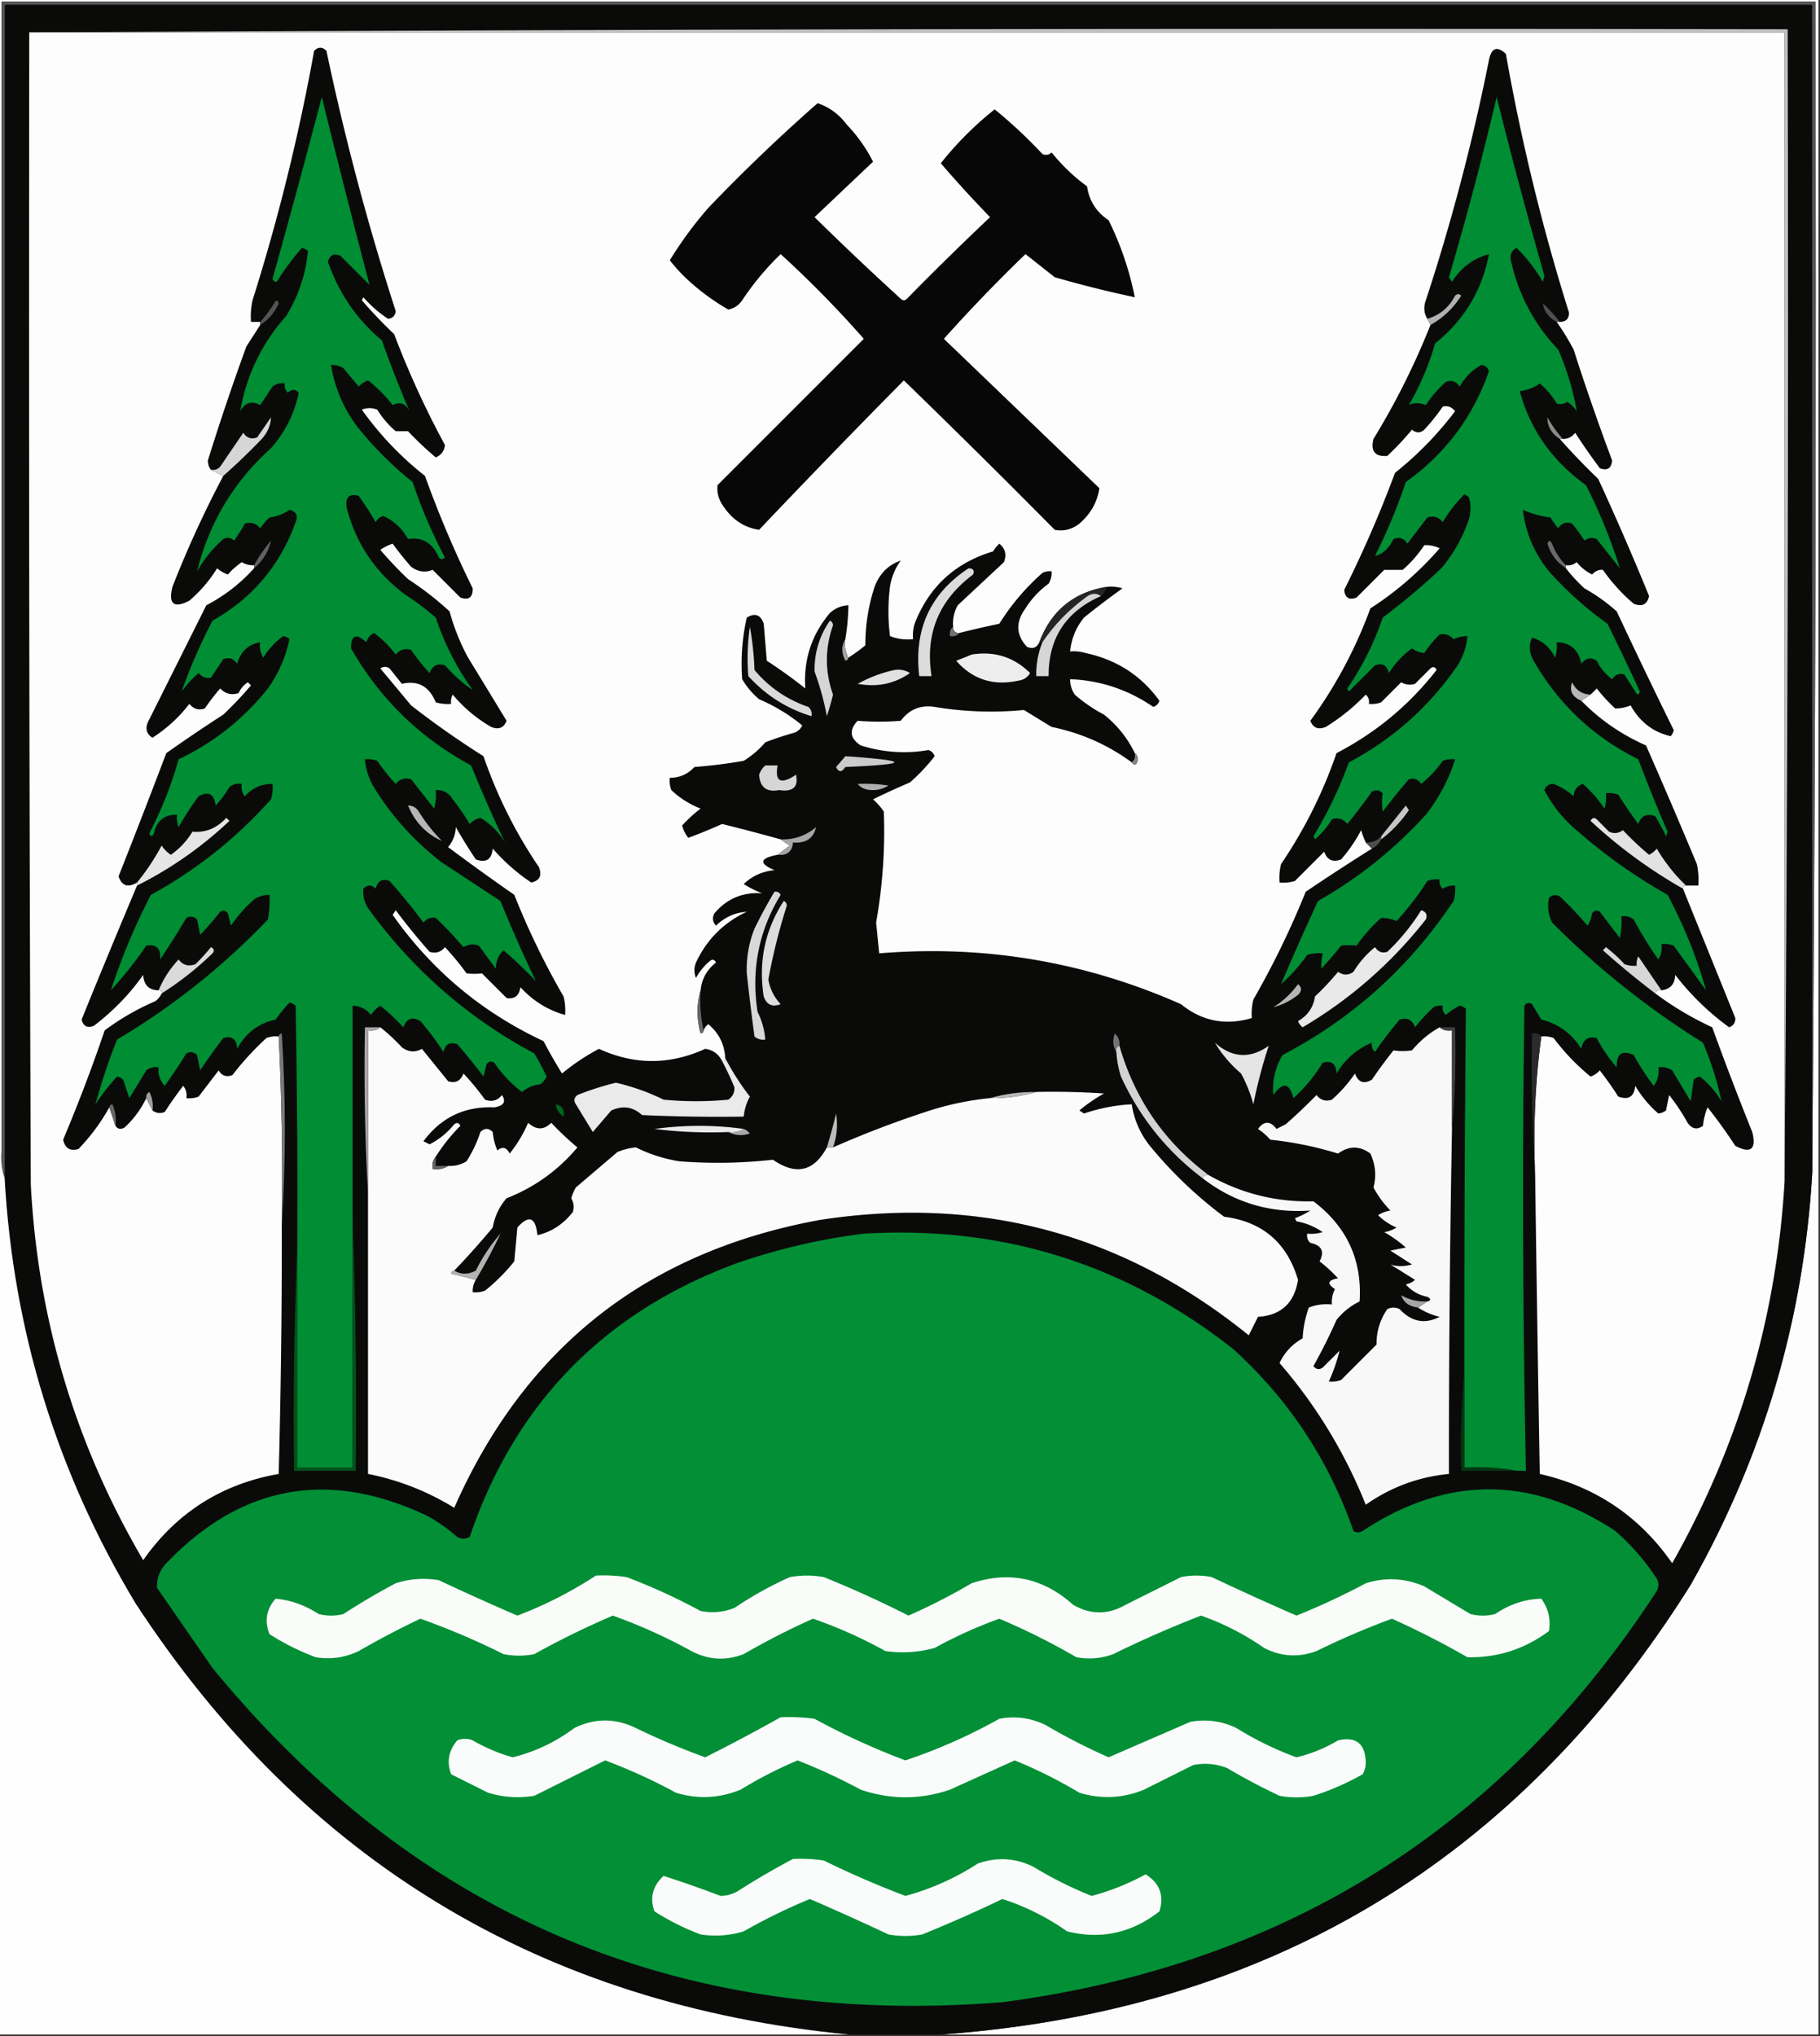 <svg xmlns="http://www.w3.org/2000/svg" width="591" height="661" style="shape-rendering:geometricPrecision;text-rendering:geometricPrecision;image-rendering:optimizeQuality;fill-rule:evenodd;clip-rule:evenodd"><rect width="100%" height="100%" fill="#333333" stroke="none"/><path style="opacity:1" fill="#fdfdfd" d="M-.5-.5h591v661h-285c106.115-7.619 187.281-56.285 243.5-146 23.578-41.569 36.744-86.236 39.5-134 1-126.499 1.333-253.166 1-380H.5v373h-1V-.5z"/><path style="opacity:1" fill="#0a0b09" d="M588.5 380.5c-2.756 47.764-15.922 92.431-39.5 134-56.219 89.715-137.385 138.381-243.5 146h-30c-99.775-9.783-176.942-56.45-231.5-140-25.549-42.481-39.716-88.481-42.5-138V1.5h587v379z"/><path style="opacity:1" fill="#565656" d="M588.5 380.5V1.5H1.5v381c-.977-2.787-1.31-5.787-1-9V.5h589c.333 126.834 0 253.501-1 380z"/><path style="opacity:1" fill="#fdfdfd" d="M9.5 10.5h570v373c-2.581 44.161-14.748 85.494-36.5 124-10.538-15.19-24.871-24.857-43-29-.56-32.334-1.06-64.667-1.5-97-.65-15.371.016-30.371 2-45a8.43 8.43 0 0 1 4 .5c3.566 4.73 7.566 8.896 12 12.5a7.293 7.293 0 0 0 3-2 119.58 119.58 0 0 1 6 8.5c3.338 1.206 5.171.04 5.5-3.5 2.044 3.449 4.544 6.449 7.5 9a4.933 4.933 0 0 0 2.5-1l1-5a64.735 64.735 0 0 1 6 9c1.396 2.027 3.062 2.36 5 1a20.2 20.2 0 0 1 1.5-6 165.572 165.572 0 0 1 9 12.5c5.052 2.62 6.886 1.12 5.5-4.5a1044.713 1044.713 0 0 1-13-34 103.01 103.01 0 0 1-18.5-11c.342-.838 1.008-1.172 2-1 2.846-.309 4.346-1.975 4.5-5a84.587 84.587 0 0 0 17.5 17c1.381-.5 2.047-1.5 2-3-5.672-14.018-11.338-28.018-17-42 0-.667.333-1 1-1h4a24.935 24.935 0 0 0-.5-7 2057.298 2057.298 0 0 0-16.5-38.5c-8.005-3.526-15.005-8.36-21-14.5l3-2a31.147 31.147 0 0 0 2-2 54.452 54.452 0 0 0 6 6.5c1.798-.006 3.465-.339 5-1 3.012 5.38 7.346 8.713 13 10a3.943 3.943 0 0 0 1-2 2034.701 2034.701 0 0 1-18.5-38.5 58.317 58.317 0 0 0-10.5-7.5 54.53 54.53 0 0 1-6-6.5v-1c1.322.17 2.489-.163 3.5-1 1.389 1.727 3.056 3.061 5 4 1.057-1.127 2.223-1.627 3.5-1.5a57.649 57.649 0 0 0 10 11c2.737 1.08 4.404.246 5-2.5a955.471 955.471 0 0 0-16.5-38 228.344 228.344 0 0 1-12.5-13h1c1.643.02 2.976-.647 4-2a216.167 216.167 0 0 0 8 11.5c2.42.915 3.753.082 4-2.5a806.92 806.92 0 0 1-12.5-36 82.844 82.844 0 0 0-5.5-9h1c1.984.016 2.984-.984 3-3a665.425 665.425 0 0 1-20.5-84c-2.853-2.667-4.687-2-5.5 2a670.124 670.124 0 0 1-20.5 78c-.789 2.212-.622 4.212.5 6l1 2a239.616 239.616 0 0 1-18.5 37c-.987 4.006.513 5.839 4.5 5.5a96.005 96.005 0 0 0 8-8.5c1.391 1.145 2.724 1.145 4 0a64.603 64.603 0 0 0 6-7.5c1.576-.388 2.909.112 4 1.5a110.774 110.774 0 0 1-19.5 20 386.282 386.282 0 0 1-16.5 38c.247 2.582 1.58 3.415 4 2.5l9-9h6a39.806 39.806 0 0 0 7-8c1.669-.122 3.335.212 5 1-6.614 7.621-14.114 14.121-22.5 19.5-4.809 13.12-11.309 25.287-19.5 36.5.909 2.319 2.575 2.986 5 2a65.33 65.33 0 0 0 13-10.5c.886.825 1.219 1.825 1 3a8.43 8.43 0 0 0 4-.5l6.5-6.5c1.465.83 2.965.996 4.5.5l5-5c.832-.688 1.498-.521 2 .5-8.862 11.361-19.695 20.361-32.5 27-4.418 12.837-10.418 24.837-18 36a18.453 18.453 0 0 0-.5 6 12.93 12.93 0 0 0 5-.5l9.5-9.5c.949 2.7 2.783 3.533 5.5 2.5a48.932 48.932 0 0 0 6.5-9.5c.41 1.401.91 2.734 1.5 4l2 2a760.684 760.684 0 0 0-21.5 14 282.463 282.463 0 0 1-17 35 18.453 18.453 0 0 0-.5 6c-8.552 2.519-16.218 1.019-23-4.5-31.267-13.822-63.934-19.322-98-16.5-.331-3.325-.664-6.659-1-10a170.243 170.243 0 0 0 2.5-36 19.887 19.887 0 0 0-3.5-4 256.04 256.04 0 0 1 12-5.5 60.597 60.597 0 0 0 8-8.5c-.333-1-1-1.667-2-2-7.41 1.282-14.744.782-22-1.5-3.527-2.303-3.86-4.97-1-8 4.632.393 9.299.393 14 0 2.743-3.703 6.41-5.203 11-4.5a111.838 111.838 0 0 0 29 1c2.962 1.818 5.962 3.651 9 5.5 9.557 1.948 18.224 5.781 26 11.5.972 1.251 1.639.918 2-1-.043-.916-.376-1.583-1-2-2.336-4.849-5.669-9.016-10-12.5a48.932 48.932 0 0 1-9.5-6.5c-1.009-1.525-1.509-3.192-1.5-5 9.81.381 18.81 3.381 27 9 1-.333 1.667-1 2-2-5.897-8.166-13.897-13.333-24-15.5a12.93 12.93 0 0 0-5-.5c.384-4.104 1.884-7.771 4.5-11a272.332 272.332 0 0 1 12.5-9.5 12.93 12.93 0 0 0-5-.5c-10.818 1.742-18.151 7.742-22 18-.814 1.773-2.148 2.273-4 1.5-3.596-3.851-3.763-8.017-.5-12.5a28.57 28.57 0 0 1 7.5-8 6.846 6.846 0 0 0 1-4 4.934 4.934 0 0 0-3 .5c-5.497 4.85-10.164 10.35-14 16.5-4.388.91-8.722 1.91-13 3-1.333 0-2-.667-2-2-.202-2.489.298-4.823 1.5-7l15-14c.946-2.456.446-4.456-1.5-6a11.38 11.38 0 0 0-2 2.5c-12.365 3.7-20.865 11.534-25.5 23.5a12.93 12.93 0 0 0-.5 5c-2.619.268-5.119-.065-7.5-1a64.218 64.218 0 0 1 0-16 19.15 19.15 0 0 1 3.5-8.5c-4.02 1.352-6.854 4.186-8.5 8.5a60.31 60.31 0 0 0-3 19 54.7 54.7 0 0 1-5.5 4c-.961-1.765-1.295-3.765-1-6a72.032 72.032 0 0 0 1-11c-2.283.108-4.283.941-6 2.5-5.953 7.026-8.62 15.193-8 24.5a165.572 165.572 0 0 0-12.5-9l-1-12c-1.01-2.948-2.843-3.614-5.5-2a67.697 67.697 0 0 0-1.5 20 25.55 25.55 0 0 0 5.5 6.5c5.113 2.193 9.78 5.026 14 8.5-.59 1.299-1.59 2.132-3 2.5a91.988 91.988 0 0 0-9 3 29.964 29.964 0 0 1-7 6 163.202 163.202 0 0 1-16 2c-2.174 2.352-4.841 3.519-8 3.5a8.43 8.43 0 0 0 .5 4 29.089 29.089 0 0 0 9.5 6 46.546 46.546 0 0 0-6 5.5 11.295 11.295 0 0 0 2 4 182.668 182.668 0 0 0 11-4.5 704.183 704.183 0 0 1 19 5 44.093 44.093 0 0 0 3 2 173.55 173.55 0 0 0-4 3c-5.863 1.124-6.196 2.79-1 5-3.886.361-7.219 1.861-10 4.5a34.099 34.099 0 0 0 6 3c-6.288-.437-11.455 1.729-15.5 6.5-.781 1.444-.614 2.777.5 4 2.877-2.758 6.211-4.258 10-4.5-7.5 3.5-13 9-16.5 16.5-.667 1.667-.667 3.333 0 5a18.778 18.778 0 0 1 4.5-5.5c.832-.688 1.498-.521 2 .5-2.959 2.29-4.626 5.29-5 9-1.312 4.515-1.312 9.182 0 14 .607-.124.94-.457 1-1 .283-.789.783-1.456 1.5-2 3.432 2.863 5.265 6.53 5.5 11 0 .667-.333 1-1 1-1.132-2.299-2.965-3.632-5.5-4-11.531 5.271-23.031 5.271-34.5 0a70.464 70.464 0 0 0-12 8 167.16 167.16 0 0 1-6-10.5c-20.004-9.342-36.337-23.009-49-41l1-1.5a212.004 212.004 0 0 0 11 13.5c1.964.624 3.631.124 5-1.5a84.86 84.86 0 0 1 7 8.5c1.707.195 3.374.195 5 0l8 8c2.564.45 4.064-.716 4.5-3.5 4.063 4.438 8.896 7.438 14.5 9a18.453 18.453 0 0 0-.5-6 250.972 250.972 0 0 1-16-33 774.807 774.807 0 0 1-21.5-15.5c1.574-1.826 2.407-3.993 2.5-6.5a168.466 168.466 0 0 0 6.5 10.5c3.338 1.206 5.171.04 5.5-3.5 3.8 4.314 7.967 7.98 12.5 11 2.746-.596 3.58-2.263 2.5-5-7.582-11.163-13.582-23.163-18-36a288.115 288.115 0 0 1-23.5-16.5l-10-12c1-.667 2-.667 3 0l4 5c5.187-1.207 8.853.793 11 6a12.93 12.93 0 0 0 5 .5 4.934 4.934 0 0 1 .5-3c3.581 4.252 7.748 7.752 12.5 10.5 2.425.986 4.091.319 5-2-4.151-6.823-8.318-13.657-12.5-20.5a68.874 68.874 0 0 1-6-15 102.355 102.355 0 0 0-13.5-10.5 120.496 120.496 0 0 1-9-9.5 15.69 15.69 0 0 1 4-2 102.18 102.18 0 0 0 6 7.5c2.247 1.655 4.58 1.988 7 1l9 9c2.73.942 4.063-.058 4-3a349.078 349.078 0 0 1-15.5-36.5 104.416 104.416 0 0 1-20.5-21.5c1.667-.667 3.333-.667 5 0a29.964 29.964 0 0 0 6 7h4a107.985 107.985 0 0 0 9 8.5c1.772-.77 2.772-2.103 3-4a292.952 292.952 0 0 1-16.5-36 163.222 163.222 0 0 1-10.5-11l.5-1a39.582 39.582 0 0 0 8 7c1.5-.167 2.333-1 2.5-2.5A829.887 829.887 0 0 1 106 16.5c-1.333-1.333-2.667-1.333-4 0a653.098 653.098 0 0 1-20 81 24.938 24.938 0 0 0-.5 7h3v1c-1.49 2.305-2.99 4.638-4.5 7a804.569 804.569 0 0 0-12.5 37c.02 1.226.353 2.226 1 3l4 2a347.277 347.277 0 0 0-16.5 36c-1.386 5.62.448 7.12 5.5 4.5a44.902 44.902 0 0 0 9-10.5 11.064 11.064 0 0 0 3.5 2 25.914 25.914 0 0 1 4.5-4 6.845 6.845 0 0 0 4 1v1c-4.41 4.901-9.576 8.901-15.5 12l-19 38c-.884 2.141-.384 3.807 1.5 5a47.073 47.073 0 0 0 12-11c1.354 1.684 3.021 2.184 5 1.5a74.222 74.222 0 0 1 5-6.5c1.693 1.779 3.693 2.279 6 1.5.655-1.487 1.655-2.653 3-3.5l1 1a120.57 120.57 0 0 1-9 9.5A551.364 551.364 0 0 0 54 244.5a2920.458 2920.458 0 0 1-15.5 40c1.056 3.104 3.056 3.77 6 2v1a3388.24 3388.24 0 0 0-18 43.5c.56 2.188 1.893 2.854 4 2 6.214-4.713 11.548-10.213 16-16.5.198 3.285 1.865 4.952 5 5 .667 0 1 .333 1 1-.453.958-1.12 1.792-2 2.5a80.73 80.73 0 0 0-16.5 9.5A536.66 536.66 0 0 1 20.5 370c.609 2.803 2.275 3.803 5 3a65.158 65.158 0 0 0 10-13.5l2 6c.75 1.073 1.75 1.24 3 .5 2.953-2.752 5.286-5.918 7-9.5l2 4c1.238.912 2.572 1.079 4 .5a119.645 119.645 0 0 1 6-8.5c.929 1.189 1.262 2.522 1 4a8.43 8.43 0 0 0 4-.5l6.5-8.5c1.067 1.783 2.567 2.283 4.5 1.5 3.298-4.3 6.965-8.3 11-12a8.43 8.43 0 0 1 4-.5 930.822 930.822 0 0 1 1 61c.052 27.006-.28 54.006-1 81-18.544 3.27-33.21 12.604-44 28-22.08-37.647-34.247-78.314-36.5-122-.5-124.666-.667-249.333-.5-374z"/><path style="opacity:1" fill="#c2c2c2" d="M9.5 10.5c190.166-1 380.499-1.333 571-1 .333 124.834 0 249.501-1 374v-373H9.5z"/><path style="opacity:1" fill="#070707" d="M265.5 33.5c3.802 1.279 6.969 3.612 9.5 7a49.629 49.629 0 0 1 8.5 12c-6.307 5.972-12.64 11.972-19 18a1047.208 1047.208 0 0 0 28 26.5c.667.667 1.333.667 2 0a1006.628 1006.628 0 0 1 27-26.5 392.317 392.317 0 0 1-16-17.5c5.167-6.5 11-12.333 17.5-17.5A158.288 158.288 0 0 1 338.5 50c1.049.492 2.049.326 3-.5a59.903 59.903 0 0 0 11.5 11c.669 4.68 3.003 8.347 7 11 3.95 8.017 6.783 16.35 8.5 25a370.334 370.334 0 0 1-26-6.5 5964.302 5964.302 0 0 0-9.5-7.5 517.867 517.867 0 0 0-26.5 27.5c16.812 16.144 33.645 32.311 50.5 48.5-.678 4.508-2.845 8.341-6.5 11.5-2.414 1.885-5.081 2.552-8 2a3363.102 3363.102 0 0 0-49-48.5 3232.664 3232.664 0 0 0-47 48.5c-4.768-.717-8.602-3.217-11.5-7.5-1.59-2.15-2.257-4.483-2-7l47.5-47.5a350.107 350.107 0 0 0-27-27.5 90.04 90.04 0 0 0-12.5 15c-1.117 1.624-2.617 2.624-4.5 3a73.382 73.382 0 0 1-13-9.5 54.429 54.429 0 0 1-6-6.5 125.928 125.928 0 0 1 12.5-17 565.686 565.686 0 0 1 35.5-34z"/><path style="opacity:1" fill="#008d34" d="M492.5 477.5c-5.475-.989-11.142-1.322-17-1v-31c-.014-39.342.153-78.675.5-118a3.943 3.943 0 0 0-2-1 19.953 19.953 0 0 0-4.5 3c-.886-.825-1.219-1.825-1-3a4.934 4.934 0 0 0-3 .5 54.452 54.452 0 0 0-6 6.5c-.927-2.446-2.594-3.279-5-2.5a121.917 121.917 0 0 0-8 10.5c-.886-.825-1.219-1.825-1-3-4.846 2.003-8.68 5.336-11.5 10-.117-3.129-1.617-4.295-4.5-3.5a49.519 49.519 0 0 1-9.5 11.5c-1.266-4.986-3.433-5.319-6.5-1-.46-4.507.54-8.84 3-13 22.735-11.898 41.235-28.565 55.5-50a12.93 12.93 0 0 0 .5-5 6.846 6.846 0 0 0-4 1c-.886-.825-1.219-1.825-1-3a8.43 8.43 0 0 0-4 .5 94.102 94.102 0 0 1-10 13c-1.535-.661-3.202-.994-5-1a51.057 51.057 0 0 0-8 9 21.438 21.438 0 0 0-5 0 109.442 109.442 0 0 1-6.5 7.5c.019-1.607.185-3.274.5-5a12.93 12.93 0 0 0-5 .5 57.217 57.217 0 0 1-8.5 9.5 809.164 809.164 0 0 1 12-27c13.109-7.433 24.776-16.767 35-28 4.277-5.436 7.444-11.436 9.5-18a8.43 8.43 0 0 0-4 .5 37.424 37.424 0 0 1-7 7.5c-1.032-1.54-2.365-2.04-4-1.5a201.284 201.284 0 0 0-8.5 10.5c-.305-2.057-.305-4.057 0-6-1.049-1.017-2.216-1.184-3.5-.5a192.145 192.145 0 0 1-8 10.5c-1.354-1.684-3.021-2.184-5-1.5a26.9 26.9 0 0 1-5.5 6.5l-.5-1a132.317 132.317 0 0 0 11.5-24c14.145-7.476 25.812-17.809 35-31 2.035-3.061 3.201-6.395 3.5-10-1.56.019-3.06.352-4.5 1-1.301-1.393-2.801-1.893-4.5-1.5a33.816 33.816 0 0 0-5 6c-1.33-.077-2.664-.577-4-1.5-2.994 2.162-5.494 4.828-7.5 8-.612-2.532-2.112-3.365-4.5-2.5l-8.5 8.5-.5-1a92.865 92.865 0 0 0 11.5-23 216.061 216.061 0 0 0 19-16c4.027-4.717 7.027-10.051 9-16a12.494 12.494 0 0 0 0-7 3.647 3.647 0 0 0-1.5-1 46.493 46.493 0 0 0-7 9c-1.354-1.684-3.021-2.184-5-1.5l-6.5 8.5c-1.067-1.783-2.567-2.283-4.5-1.5-1.503 3.038-3.503 4.871-6 5.5a188.751 188.751 0 0 0 10-24c12.81-9.143 21.81-21.143 27-36-.387-1.22-1.22-1.887-2.5-2-2.987 1.654-5.321 3.987-7 7-1.133-1.711-2.633-2.211-4.5-1.5a36.548 36.548 0 0 0-6.5 7.5c-2.148-.804-3.982-.804-5.5 0a88.507 88.507 0 0 0 8.5-20c9.449-7.577 15.282-17.244 17.5-29-5.052 1.359-9.052 4.359-12 9l-1-1.5A1079.4 1079.4 0 0 0 486 31.5a1772.859 1772.859 0 0 0 15.5 58l-.5 2a52.31 52.31 0 0 0-8.5-11c-1.446.67-2.112 1.838-2 3.5 2.413 11.327 7.579 21.16 15.5 29.5 2.838 6.505 4.838 13.171 6 20a9.568 9.568 0 0 0-3-3c-1.162.687-2.328.853-3.5.5-1.502-2.544-3.336-4.71-5.5-6.5-1.927 1.361-4.094 2.194-6.5 2.5 3.362 12.439 10.528 22.605 21.5 30.5 4.481 8.803 8.148 17.803 11 27l-7.5-9.5c-1.399-.595-2.732-.428-4 .5a51.064 51.064 0 0 0-4-5.5c-1.867-.711-3.367-.211-4.5 1.5a20.499 20.499 0 0 1-2.5-3.5c-3.199-.401-6.199-1.234-9-2.5.901 7.471 3.734 14.137 8.5 20 5.763 6.437 12.097 12.104 19 17a941.862 941.862 0 0 1 10.5 22c-.346 1.196-.846 1.196-1.5 0l-3.5-5.5c-1.635-.54-2.968-.04-4 1.5a16.635 16.635 0 0 1-5-6c-1.898-1.234-3.565-.901-5 1-.871-4.546-3.538-6.879-8-7a12.93 12.93 0 0 1-.5 5c-1.699-3.385-4.199-5.552-7.5-6.5-1.098 2.498-.932 4.998.5 7.5 8.105 14.105 19.438 24.771 34 32a507.023 507.023 0 0 0 9.5 23.5l-.5 1.5a60.631 60.631 0 0 0-3.5-6.5c-2.717-1.033-4.551-.2-5.5 2.5a146.526 146.526 0 0 1-6.5-9.5 8.43 8.43 0 0 0-4-.5 12.93 12.93 0 0 1-.5 5c-2.032-3.025-4.365-5.692-7-8-1.882.593-2.882 1.927-3 4a21.993 21.993 0 0 0-6.5-4c-1.5-.047-2.5.619-3 2 2.693 5.203 6.359 9.703 11 13.5a176.004 176.004 0 0 0 29 20.5c5.335 9.983 9.502 20.317 12.5 31L543.5 307a8.43 8.43 0 0 0-4-.5c.285 1.788-.048 3.455-1 5a129.073 129.073 0 0 1-8-13c-1.189-.929-2.522-1.262-4-1a24.935 24.935 0 0 1-.5 7l-6.5-8.5c-.949-.617-1.782-.451-2.5.5a10.258 10.258 0 0 1-1.5 4 120.496 120.496 0 0 0-9-9.5c-1.284-.684-2.451-.517-3.5.5-.584 2.757-.25 5.423 1 8 14.876 14.924 31.209 27.924 49 39 2.637 6.238 4.637 12.571 6 19-1.886-3.141-4.22-5.808-7-8a3.943 3.943 0 0 0-2 1l-1 7-6-10c-1.356-.88-2.856-1.214-4.5-1 .319 2.25-.181 4.25-1.5 6a78.697 78.697 0 0 1-6.5-10c-3.816-1.703-5.65-.37-5.5 4a46.447 46.447 0 0 1-6.5-9.5c-2.829-.689-4.496.478-5 3.5-3.132-4.987-7.466-8.153-13-9.5l-3-5c-.949-.617-1.782-.451-2.5.5a4411.424 4411.424 0 0 0 .5 151h-3zM114.5 396.5v80h-18v-70c.167-26.669 0-53.335-.5-80a3.944 3.944 0 0 0-2-1 51.321 51.321 0 0 0-4.5 5.5c-5.549 1.2-9.715 4.366-12.5 9.5-.117-3.129-1.617-4.295-4.5-3.5a183.839 183.839 0 0 0-7.5 10.5l-1-5c-1.05-1.017-2.216-1.184-3.5-.5a175.922 175.922 0 0 1-7 10.5c-1.586-1.673-2.253-3.673-2-6-1.478-.262-2.811.071-4 1l-5.5 9-2-6a3.944 3.944 0 0 0-2-1 69.172 69.172 0 0 0-7 9 193.848 193.848 0 0 1 7-21c18.062-10.718 34.395-23.718 49-39 .497-2.646.664-5.313.5-8-1.808-.009-3.475.491-5 1.5a45.255 45.255 0 0 0-7.5 8.5l-1-4c-.718-.951-1.55-1.117-2.5-.5a109.387 109.387 0 0 1-6.5 7.5l-1-5c-1.05-1.017-2.216-1.184-3.5-.5a281.75 281.75 0 0 1-8.5 13.5c.29-3.589-1.21-5.089-4.5-4.5A126.314 126.314 0 0 1 36 321.5c3.44-10.567 7.774-20.9 13-31 14.706-8.023 27.706-18.356 39-31 .493-1.634.66-3.301.5-5-3.602-.033-6.602 1.301-9 4-.929-1.189-1.262-2.522-1-4-1.478-.262-2.811.071-4 1a31.152 31.152 0 0 1-4.5 6c-.418-3.722-2.251-4.722-5.5-3a99.559 99.559 0 0 0-6.5 10 8.435 8.435 0 0 1-.5-4c-4.075-.101-6.575 1.899-7.5 6-.654 1.196-1.154 1.196-1.5 0a124.163 124.163 0 0 0 9.5-24c11.442-5.444 21.11-13.111 29-23 3.503-4.988 5.836-10.322 7-16a3.944 3.944 0 0 0-2-1c-2.608 1.85-4.775 4.184-6.5 7-.952-1.545-1.285-3.212-1-5-3.844.67-6.344 3.004-7.5 7-1.133-1.711-2.633-2.211-4.5-1.5l-4 6c-1.547.333-2.88-.167-4-1.5a34.522 34.522 0 0 0-5.5 6c2.72-7.788 6.053-15.455 10-23 12.982-7.315 21.982-17.982 27-32 .854-2.107.188-3.441-2-4-1.927 1.361-4.094 2.194-6.5 2.5a23.602 23.602 0 0 0-3 3.5c-1.369-1.624-3.035-2.124-5-1.5a47.06 47.06 0 0 1-3.5 5.5c-1.05-1.017-2.216-1.184-3.5-.5a40.622 40.622 0 0 0-8.5 10.5c3.886-15.768 11.886-29.101 24-40 4.64-5.279 7.64-11.279 9-18-1.113-1.211-2.28-1.211-3.5 0-.886-.825-1.219-1.825-1-3-1.478-.262-2.811.071-4 1l-4 6c-2.745-1.475-4.912-.809-6.5 2 2.035-11.738 7.035-22.072 15-31 3.959-6.543 6.292-13.543 7-21a3.943 3.943 0 0 0-2-1 83.325 83.325 0 0 0-7.5 10c-.667 1.333-1.333 1.333-2 0a3898.906 3898.906 0 0 0 16-59c5.033 20.467 10.2 40.8 15.5 61l-9.5-9.5c-2.107-.854-3.441-.188-4 2 3.512 10.164 9.345 18.664 17.5 25.5a377.286 377.286 0 0 0 9 23c-1.316-2.547-3.149-3.213-5.5-2-2.416-3.083-5.083-5.75-8-8a7.293 7.293 0 0 0-3 2 579.57 579.57 0 0 1-5-6 6.846 6.846 0 0 0-4-1c1.175 7.356 4.009 14.022 8.5 20a114.848 114.848 0 0 0 18 18 159.151 159.151 0 0 0 10.5 24.5c-.667.667-1.333.667-2 0-1.991-4.726-5.324-6.726-10-6-1.889-3.391-4.555-5.891-8-7.5-1.147.318-1.981.984-2.5 2a113.414 113.414 0 0 0-5.5-8.5c-2.978-.86-4.312.307-4 3.5 2.939 11.698 9.273 21.198 19 28.5a86.401 86.401 0 0 1 10 7.5c2.82 8.474 6.82 16.307 12 23.5-3.114-2.088-6.114-4.755-9-8-2.406-.779-4.073.054-5 2.5a64.603 64.603 0 0 1-6-7.5c-1.964-.624-3.631-.124-5 1.5-2-2.667-4.333-5-7-7-1.299.59-2.132 1.59-2.5 3-3.379-2.99-5.045-2.324-5 2 9.384 16.384 22.384 29.051 39 38a440.129 440.129 0 0 0 11 25c-2.038-3.372-4.705-6.038-8-8a7.297 7.297 0 0 0-3.5 2 65.815 65.815 0 0 0-5.5-8c-1.264-2.107-3.097-3.107-5.5-3a18.453 18.453 0 0 1-.5 6l-7.5-9.5c-1.964-.624-3.631-.124-5 1.5a66.784 66.784 0 0 1-6-7.5 8.43 8.43 0 0 0-4-.5c.299 3.605 1.465 6.939 3.5 10 5.748 9.084 12.915 16.917 21.5 23.5l19 12.5a480.648 480.648 0 0 0 11.5 26 148.386 148.386 0 0 0-10.5-10c-1.631 1.559-2.464 3.559-2.5 6l-5.5-7.5c-1.735-.651-3.402-.485-5 .5a120.496 120.496 0 0 0-9-9.5c-1.547-.333-2.88.167-4 1.5a212.004 212.004 0 0 0-11-13.5c-2.388-.865-3.888-.032-4.5 2.5-1.333-1.333-2.667-1.333-4 0-.257 2.517.41 4.85 2 7 14.319 19.571 32.152 35.071 53.5 46.5a80.507 80.507 0 0 1 4 7.5 7.248 7.248 0 0 1-2 2.5c-2.28.233-4.28 1.066-6 2.5a40.56 40.56 0 0 1-9-9.5c-.949-.617-1.782-.451-2.5.5l-1 4a201.284 201.284 0 0 0-8.5-10.5c-2.388-.865-3.888-.032-4.5 2.5a86.401 86.401 0 0 0-7.5-10c-2.629-1.55-4.463-.884-5.5 2a74.048 74.048 0 0 0-7.5-7 9.425 9.425 0 0 0-3 3c-1.571-1.915-3.571-2.915-6-3v70z"/><path style="opacity:1" fill="#545455" d="M84.5 105.5v-1a40.775 40.775 0 0 0 4.5-6c.654-1.196 1.154-1.196 1.5 0-1.304 2.967-3.304 5.301-6 7z"/><path style="opacity:1" fill="#b1b1b1" d="m464.5 105.5-1-2c4.032-1.194 7.032-3.694 9-7.5.667-.667 1.333-.667 2 0-2.545 4.046-5.878 7.213-10 9.5z"/><path style="opacity:1" fill="#504f50" d="M506.5 104.5h-1c-2.573-1.379-4.073-3.379-4.5-6a46.081 46.081 0 0 1 5.5 6z"/><path style="opacity:1" fill="#d6d6d7" d="m72.5 154.5-4-2c1.175.219 2.175-.114 3-1l7.5-11c1.133 1.711 2.633 2.211 4.5 1.5l4.5-6.5c-.126 2.598-1.126 4.931-3 7a210.386 210.386 0 0 1-12.5 12z"/><path style="opacity:1" fill="#8a8a8b" d="M507.5 142.5h-1c-2.739-1.834-4.073-4.168-4-7a39.71 39.71 0 0 0 5 7z"/><path style="opacity:1" fill="#6a696b" d="M508.5 183.5v1c-2.952-1.881-4.952-4.548-6-8 .346-1.196.846-1.196 1.5 0 1.012 2.702 2.512 5.035 4.5 7z"/><path style="opacity:1" fill="#626162" d="M82.5 184.5v-1a53.575 53.575 0 0 1 5.5-8c-.78 3.544-2.613 6.544-5.5 9z"/><path style="opacity:1" fill="#dcdcdc" d="M314.5 184.5c1.528.017 2.028.684 1.5 2-11.17 8.332-15.67 19.332-13.5 33h-4c-1.784-15.136 3.55-26.802 16-35z"/><path style="opacity:1" fill="#252525" d="M359.5 190.5c-.432 1.21-1.099 2.21-2 3-1.589-1.121-3.256-.954-5 .5-5.57 4.068-10.237 8.902-14 14.5h-1c3.849-10.258 11.182-16.258 22-18z"/><path style="opacity:1" fill="#d7d6d7" d="M357.5 193.5c-11.374 5.023-17.041 13.69-17 26h-4c-.084-3.831.583-7.498 2-11 3.763-5.598 8.43-10.432 14-14.5 1.744-1.454 3.411-1.621 5-.5z"/><path style="opacity:1" fill="#d6d5d6" d="M269.5 201.5c.597.235.93.735 1 1.5-2.647 7.513-2.647 15.013 0 22.5a81.805 81.805 0 0 1-2 7 88.955 88.955 0 0 0-4-14.5c-.075-6.113 1.592-11.613 5-16.5z"/><path style="opacity:1" fill="#717172" d="M309.5 203.5c0 1.333.667 2 2 2-.709.904-1.709 1.237-3 1-.237-1.291.096-2.291 1-3z"/><path style="opacity:1" fill="#a3a3a4" d="M274.5 207.5c-.295 2.235.039 4.235 1 6-.06.543-.393.876-1 1-1.297-2.473-1.297-4.807 0-7z"/><path style="opacity:1" fill="#eee" d="M315.5 212.5c7.41-1.196 13.743.804 19 6-.881 1.471-2.214 2.304-4 2.5-8.015 1.717-14.682-.45-20-6.5a112.33 112.33 0 0 0 5-2z"/><path style="opacity:1" fill="#dadada" d="M243.5 203.5c.826 4.482 1.326 9.149 1.5 14 4.663 5.591 10.496 9.591 17.5 12 .886.825 1.219 1.825 1 3-7.949-2.401-14.782-6.734-20.5-13a71.51 71.51 0 0 1 .5-16z"/><path style="opacity:1" fill="#e1e1e1" d="M290.5 217.5c1.788-.285 3.455.048 5 1-5.067 3.512-10.734 4.679-17 3.5 3.853-2.121 7.853-3.621 12-4.5z"/><path style="opacity:1" fill="#b7b7b7" d="m516.5 225.5-3 2c-2.967-1.237-3.967-3.237-3-6 1.228 2.571 3.228 3.905 6 4z"/><path style="opacity:1" fill="#cccbcc" d="M274.5 245.5c21.218 1.452 21.218 2.619 0 3.5-1.167 1.784-2.167 1.784-3 0a124.15 124.15 0 0 0 3-3.5z"/><path style="opacity:1" fill="#868586" d="M368.5 244.5c.624.417.957 1.084 1 2-.361 1.918-1.028 2.251-2 1 .904-.709 1.237-1.709 1-3z"/><path style="opacity:1" fill="#d6d6d6" d="M248.5 248.5h4c-.954 5.312 1.046 6.312 6 3 .821 4.007-1.012 5.673-5.5 5-4.055.778-6.222-.889-6.5-5 .442-1.239 1.109-2.239 2-3z"/><path style="opacity:1" fill="#aeaeae" d="M278.5 254.5c3.35-.165 6.683.002 10 .5-1.616 1.077-3.449 1.577-5.5 1.5-1.986-.069-3.486-.735-4.5-2z"/><path style="opacity:1" fill="#b7b6b7" d="M132.5 261.5c1.517.011 2.684.677 3.5 2a54.165 54.165 0 0 0 7.5 9.5c-5.093-2.264-8.76-6.097-11-11.5z"/><path style="opacity:1" fill="#c7c7c7" d="M448.5 272.5v-1c2.658-3.303 5.325-6.636 8-10l1 1.5a40.598 40.598 0 0 1-9 9.5z"/><path style="opacity:1" fill="#e2e2e3" d="M547.5 287.5c-.667 0-1 .333-1 1a160.678 160.678 0 0 1-30-22c.502-1.021 1.168-1.188 2-.5l4 4c1.612.72 3.112.554 4.5-.5a96.005 96.005 0 0 0 8.5 8 7.248 7.248 0 0 0 2.5-2 55.364 55.364 0 0 0 9.5 12z"/><path style="opacity:1" fill="#e6e5e6" d="M44.5 287.5v-1a73.998 73.998 0 0 0 8-12 9.419 9.419 0 0 0 3 3 25.041 25.041 0 0 0 7-7.5c4.212.393 7.878-1.107 11-4.5l1 1c-9.022 8.501-19.022 15.501-30 21z"/><path style="opacity:1" fill="#a7a6a7" d="M252.5 277.5a173.55 173.55 0 0 1 4-3 44.093 44.093 0 0 1-3-2c4.375.153 8.208-1.18 11.5-4-.821 3.691-3.321 5.358-7.5 5-.246 2.97-1.912 4.303-5 4z"/><path style="opacity:1" fill="#4e4e4f" d="M448.5 271.5v1a6.547 6.547 0 0 1-3 3l-2-2c2.014.108 3.68-.558 5-2z"/><path style="opacity:1" fill="#d8d8d8" d="M251.5 289.5c.876-.131 1.543.202 2 1-7.116 11.684-9.616 24.351-7.5 38a23.91 23.91 0 0 1 2.5 9c-1.322.17-2.489-.163-3.5-1a854.515 854.515 0 0 1-2.5-20.5 35.558 35.558 0 0 1 2.5-14.5c2.023-4.16 4.189-8.16 6.5-12z"/><path style="opacity:1" fill="#ddd" d="M254.5 292.5c.597.235.93.735 1 1.5a194.45 194.45 0 0 0-6 24c.536 3.072 1.87 5.739 4 8-2.717 1.033-4.551.2-5.5-2.5-1.764-11.262.403-21.596 6.5-31z"/><path style="opacity:1" fill="#e9e9e9" d="M461.5 295.5c1.585.502 2.085 1.502 1.5 3-11.21 14.218-24.543 25.884-40 35a4.457 4.457 0 0 1-1.5-2c3.161-1.809 4.994-4.475 5.5-8a84.853 84.853 0 0 0 7.5-8c1.698 1.181 3.365 1.181 5 0a30.564 30.564 0 0 1 7-8c1.032 1.54 2.365 2.04 4 1.5a68.49 68.49 0 0 0 11-13.5z"/><path style="opacity:1" fill="#dadada" d="M52.5 322.5c0-.667-.333-1-1-1a32.85 32.85 0 0 1 6.5-10c1.418 1.863 3.251 2.363 5.5 1.5a71.201 71.201 0 0 0 5-5.5c1.021.502 1.188 1.168.5 2a102.025 102.025 0 0 1-16.5 13z"/><path style="opacity:1" fill="#d7d7d7" d="M539.5 321.5c-.992-.172-1.658.162-2 1a280.536 280.536 0 0 1-17-14l1-1a46.607 46.607 0 0 1 6 5.5 8.43 8.43 0 0 0 4 .5 4.934 4.934 0 0 1 .5-3c2.51 3.695 5.01 7.362 7.5 11z"/><path style="opacity:1" fill="#b7b6b7" d="M421.5 319.5c1.291 1.042 1.291 2.208 0 3.5-2.534 1.934-5.201 3.268-8 4 3.166-2 5.832-4.5 8-7.5z"/><path style="opacity:1" fill="#666" d="M227.5 321.5c-.318 4.532.015 8.866 1 13-.06.543-.393.876-1 1-1.312-4.818-1.312-9.485 0-14z"/><path style="opacity:1" fill="#fbfbfb" d="M123.5 333.5c2.417 1.911 4.75 4.078 7 6.5 2.124 1.582 4.29 1.749 6.5.5l8.5 10.5c2.406.779 4.073-.054 5-2.5a84.86 84.86 0 0 1 7 8.5c2.201.825 4.034.325 5.5-1.5 1.42 2.169.586 3.502-2.5 4-9.601-.403-17.268 3.263-23 11l2 1c3.075-1.566 5.742-3.733 8-6.5.832-.688 1.498-.521 2 .5a56.72 56.72 0 0 0-8 10c-.934 1.068-1.268 2.401-1 4 1.915.284 3.581-.049 5-1a10.098 10.098 0 0 0 6-1.5 41.393 41.393 0 0 0 4.5-9.5c1.333-1.333 2.667-1.333 4 0a20.2 20.2 0 0 0 1.5 6c1.663-1.375 2.997-1.042 4 1 2.498-3.135 4.498-6.469 6-10 2.631 2.408 5.131 2.408 7.5 0a95.108 95.108 0 0 0 8.5 8c-6.299 7.476-13.965 12.976-23 16.5-2.353 2.7-3.853 5.866-4.5 9.5a255.48 255.48 0 0 1-12.5 14c-.543.06-.876.393-1 1a345.94 345.94 0 0 1 8 2c-.734 1.208-1.067 2.541-1 4a8.43 8.43 0 0 0 4-.5 60.876 60.876 0 0 0 9.5-9.5l1-11c3.774-4.207 5.941-3.374 6.5 2.5 4.546-1.046 8.379-3.546 11.5-7.5.496-1.535.33-3.035-.5-4.5a16.2 16.2 0 0 1 1.5-3.5l13.5-11.5a20.2 20.2 0 0 1 6-1.5c4.383 2.183 9.05 3.683 14 4.5 10.201.797 20.368.631 30.5-.5 7.47 5.173 13.304 3.839 17.5-4h2a323.981 323.981 0 0 1 30-11.5 95.255 95.255 0 0 1 21-4.5c5.231.056 10.231-.611 15-2 7.341-.166 14.674 0 22 .5a52.108 52.108 0 0 0-8 5.5l1.5 1a57.178 57.178 0 0 1 15.5-3c.72 4.777 2.553 9.11 5.5 13a136.243 136.243 0 0 0 24.5 23.5c12.445 1.611 20.445 8.444 24 20.5-1.197 7.534-5.53 11.534-13 12-1.002 2.01-2.002 4.01-3 6-40.621-32.909-86.954-45.409-139-37.5-56.347 10.204-96.013 41.371-119 93.5a84.68 84.68 0 0 0-28-11v-144c1.599.268 2.932-.066 4-1z"/><path style="opacity:1" fill="#f8f8f8" d="M467.5 333.5c1.068.934 2.401 1.268 4 1v32a5751.75 5751.75 0 0 0-1 112c-9.865.955-18.865 4.289-27 10-6.805-16.958-16.139-32.291-28-46 1.64-3.473 4.14-6.14 7.5-8a34.78 34.78 0 0 1 2-10c2.381-.935 4.881-1.268 7.5-1a9.108 9.108 0 0 1 1-5c-2.677-1.764-2.344-2.93 1-3.5a46.607 46.607 0 0 0-6-5.5c1.691-3.24.691-5.24-3-6-.886-.825-1.219-1.825-1-3a12.93 12.93 0 0 0 5-.5 21.368 21.368 0 0 0-8.5-3.5l-.5-1a29.144 29.144 0 0 0 5-2.5c-13.093.904-24.759-2.596-35-10.5.342-.838 1.008-1.172 2-1 10.519 5.963 21.852 8.796 34 8.5 10.859 8.214 15.859 19.047 15 32.5a21.754 21.754 0 0 0-7.5 6 181.753 181.753 0 0 1-7.5 15c.865 1.083 1.865 1.249 3 .5l5.5-5.5a58.329 58.329 0 0 1-3.5 10 8.43 8.43 0 0 0 4-.5l11.5-11.5c-.038-4.269 1.129-8.102 3.5-11.5 1.333-.667 2.667-.667 4 0 3.873 4.144 8.207 4.977 13 2.5-2.602-.632-4.936-1.632-7-3l3-2c1.238-.31 1.238-.81 0-1.5-2.79-.561-5.123-1.894-7-4a6.802 6.802 0 0 0 3-1.5l-8-5c2.108.725 4.442.725 7 0l-7-4.5 5-1a40.943 40.943 0 0 0-7-5 10.258 10.258 0 0 0 4-1.5 18.19 18.19 0 0 1-6-4 10.258 10.258 0 0 1 4-1.5 33.286 33.286 0 0 1-5.5-7.5c.995-3.725.661-7.392-1-11-3.465-2.576-6.965-2.576-10.5 0a114.56 114.56 0 0 0-22-4.5 19.887 19.887 0 0 0-4-3.5c2-2.667 4-2.667 6 0l3-1.5a181.71 181.71 0 0 0 10-9.5c1.354 1.684 3.021 2.184 5 1.5a45.255 45.255 0 0 0 7.5-8.5c1.037 2.884 2.871 3.55 5.5 2a153.742 153.742 0 0 1 7-9.5c1.943.305 3.943.305 6 0 2.601-3.112 5.601-5.612 9-7.5z"/><path style="opacity:1" fill="#a7a6a7" d="M123.5 333.5c-1.068.934-2.401 1.268-4 1v53a729.55 729.55 0 0 1-1-54h5z"/><path style="opacity:1" fill="#2c2b2c" d="M500.5 336.5c-1.984 14.629-2.65 29.629-2 45a529.493 529.493 0 0 1-1-46c1.291-.237 2.291.096 3 1z"/><path style="opacity:1" fill="#757475" d="M363.5 339.5c-.838.342-1.172 1.008-1 2-1.122-1.788-1.289-3.788-.5-6 1.188 1.063 1.688 2.397 1.5 4z"/><path style="opacity:1" fill="#e5e5e5" d="M394.5 338.5c5.614 4.968 11.448 5.302 17.5 1-2.018 6.084-3.685 12.418-5 19a45.892 45.892 0 0 0-4-10 40.638 40.638 0 0 1-8.5-10z"/><path style="opacity:1" fill="#eaeaea" d="M235.5 343.5a83.233 83.233 0 0 0 8 12.5 16.994 16.994 0 0 0-2 6.5c-11.005.167-22.005 0-33-.5-2.931-2.681-6.265-3.181-10-1.5l-6 7-5.5-9c-.749-1.135-.583-2.135.5-3a90.777 90.777 0 0 1 12.5-4 71.581 71.581 0 0 1 15.5 5.5c7 .667 14 .667 21 0 1.394-.956 2.061-2.289 2-4a97.997 97.997 0 0 0-4-8.5c.667 0 1-.333 1-1z"/><path style="opacity:1" fill="#9f9f9f" d="m49.5 360.5-2-4c-.13-.876.203-1.543 1-2a9.864 9.864 0 0 1 1 6z"/><path style="opacity:1" fill="#b9b8b9" d="M336.5 354.5c-4.769 1.389-9.769 2.056-15 2 4.769-1.389 9.769-2.056 15-2z"/><path style="opacity:1" fill="#00671a" d="M180.5 358.5c2.109.552 2.942 1.886 2.5 4-1.481-.971-2.315-2.304-2.5-4z"/><path style="opacity:1" fill="#403f40" d="M467.5 333.5h5c.328 11.179-.005 22.179-1 33v-32c-1.599.268-2.932-.066-4-1z"/><path style="opacity:1" fill="#686768" d="M35.5 359.5c.06-.543.393-.876 1-1a13.118 13.118 0 0 1 1 7l-2-6z"/><path style="opacity:1" fill="#797979" d="M90.5 336.5c.06-.543.393-.876 1-1 1.328 20.829 1.328 41.496 0 62 .33-20.507-.003-40.84-1-61z"/><path style="opacity:1" fill="#d3d3d3" d="M363.5 339.5c5.002 17.316 14.669 31.316 29 42-.992-.172-1.658.162-2 1-11.566-8.74-20.399-19.74-26.5-33a34.033 34.033 0 0 1-1.5-8c-.172-.992.162-1.658 1-2z"/><path style="opacity:1" fill="#eaeaea" d="M241.5 366.5c-1.419.951-3.085 1.284-5 1a144.841 144.841 0 0 1-24-1c9.825-1.323 19.492-1.323 29 0z"/><path style="opacity:1" fill="#bdbcbd" d="M270.5 372.5h-2a185.993 185.993 0 0 0 3-11c.611 3.662.277 7.329-1 11z"/><path style="opacity:1" fill="#abaaab" d="M241.5 366.5c.789.283 1.456.783 2 1.5-2.539.796-4.872.629-7-.5 1.915.284 3.581-.049 5-1z"/><path style="opacity:1" fill="#fefefe" d="M-.5 373.5h1c-.31 3.213.023 6.213 1 9 2.784 49.519 16.951 95.519 42.5 138 54.558 83.55 131.725 130.217 231.5 140H-.5v-287z"/><path style="opacity:1" fill="#646364" d="M141.5 375.5v3h4c-1.419.951-3.085 1.284-5 1-.268-1.599.066-2.932 1-4z"/><path style="opacity:1" fill="#028f36" d="M280.5 400.5c44.93-2.672 84.93 9.828 120 37.5 18.003 16.333 31.003 36 39 59 1 .667 2 .667 3 0 27.343-17.999 54.677-17.999 82 0a74.398 74.398 0 0 1 13.5 15.5c.667 1.333.667 2.667 0 4-50.073 76.983-120.906 121.483-212.5 133.5-104.704 8.346-190.204-27.82-256.5-108.5l-18-26c-.164-3.022.836-5.689 3-8 24.353-25.387 52.52-30.554 84.5-15.5a52.17 52.17 0 0 1 10 7c1.333.667 2.667.667 4 0 14.781-43.449 43.781-73.115 87-89 13.474-4.621 27.14-7.788 41-9.5z"/><path style="opacity:1" fill="#b3b2b3" d="M154.5 415.5a345.94 345.94 0 0 0-8-2c.124-.607.457-.94 1-1 2.193 1.297 4.527 1.297 7 0a56.76 56.76 0 0 1 8-12c-2.257 4.827-4.924 9.827-8 15z"/><path style="opacity:1" fill="#a6a5a6" d="m463.5 422.5-3 2c-2.902-.323-4.735-1.656-5.5-4 2.621 1.491 5.455 2.158 8.5 2z"/><path style="opacity:1" fill="#01521a" d="M114.5 396.5a1640.966 1640.966 0 0 1 1 81h-20c-.33-23.839.002-47.506 1-71v70h18v-80z"/><path style="opacity:1" fill="#023712" d="M475.5 445.5v31c5.858-.322 11.525.011 17 1h-18c-.328-10.846.006-21.513 1-32z"/><path style="opacity:1" fill="#fafcfa" d="M193.5 511.5c3.35-.165 6.683.002 10 .5a195.529 195.529 0 0 1 24 11c3.761.738 7.428.405 11-1a118.651 118.651 0 0 1 18-10 30.485 30.485 0 0 1 11 0 341.448 341.448 0 0 1 27.5 12.5 197.595 197.595 0 0 0 20.5-10.5c12.25-4.067 23.25-1.734 33 7 5.638 3.257 11.304 3.257 17 0l18-9a25.238 25.238 0 0 1 10 0 1014.76 1014.76 0 0 0 27.5 12.5 228.34 228.34 0 0 0 22.5-10.5c6.427-2.028 12.76-1.695 19 1l15 9c2.667.667 5.333.667 8 0 4.613-3.156 9.613-4.822 15-5 2.283 3.177 3.117 6.677 2.5 10.5-7.936 5.898-16.769 8.731-26.5 8.5a282.394 282.394 0 0 0-24.5-12.5 263.516 263.516 0 0 0-24.5 10.5c-5.814 2.169-11.481 1.835-17-1a85.102 85.102 0 0 0-20.5-10.5 358.836 358.836 0 0 0-28.5 12.5c-3.906 1.434-7.906 1.767-12 1a218.562 218.562 0 0 0-25-12.5 148.375 148.375 0 0 0-21 9.5 39.081 39.081 0 0 1-16 1 147.864 147.864 0 0 0-23.5-10.5 238.263 238.263 0 0 0-22.5 11.5c-5.831 2.229-11.498 1.895-17-1a174.627 174.627 0 0 0-25.5-11.5 273.957 273.957 0 0 0-25.5 12.5 25.238 25.238 0 0 1-10 0 240.159 240.159 0 0 0-27-11.5 286.376 286.376 0 0 0-20 10.5c-4.47 2.142-9.137 2.809-14 2a78.86 78.86 0 0 1-15-7.5c-1.654-4.283-.987-8.117 2-11.5 4.976.473 9.642 2.14 14 5 2.667.667 5.333.667 8 0a215.783 215.783 0 0 1 17-10c4.576-1.476 9.243-1.81 14-1a866.09 866.09 0 0 0 25.5 11.5 131.152 131.152 0 0 0 25.5-13z"/><path style="opacity:1" fill="#fafcfb" d="M253.5 557.5a60.931 60.931 0 0 1 11 .5 234.433 234.433 0 0 0 29.5 13.5 177.701 177.701 0 0 0 30.5-13.5c5.234-.977 10.234-.31 15 2a197.595 197.595 0 0 0 20.5 10.5l26.5-11.5c5.234-.977 10.234-.31 15 2a105.457 105.457 0 0 0 19.5 9.5 47.535 47.535 0 0 0 13.5-5.5c5.962-1.337 8.962 1.163 9 7.5a7.93 7.93 0 0 1-1 3.5 85.819 85.819 0 0 1-16 7 30.485 30.485 0 0 1-11 0 207.178 207.178 0 0 1-17-9c-3.572-1.405-7.239-1.738-11-1l-16 8c-6.891 2.825-13.891 3.158-21 1a154.226 154.226 0 0 0-21-10.5c-6.964 3.147-13.964 6.314-21 9.5-9.653 3.293-19.319 3.293-29 0a189.758 189.758 0 0 0-20.5-9.5 140.79 140.79 0 0 0-18.5 9.5c-6.891 2.825-13.891 3.158-21 1a178.325 178.325 0 0 0-23-10.5l-23 11.5c-5.089.826-10.089.492-15-1l-12-6c-1.5-3.995-.833-7.662 2-11 1.667-.667 3.333-.667 5 0a55.933 55.933 0 0 0 13 5.5c7.314-1.824 13.98-4.99 20-9.5 6.639-3.265 13.305-3.265 20 0a235.359 235.359 0 0 0 22.5 9.5 619.754 619.754 0 0 0 24.5-13z"/><path style="opacity:1" fill="#f9fcfa" d="M257.5 603.5c3.35-.165 6.683.002 10 .5a311.969 311.969 0 0 0 26.5 11.5 82.744 82.744 0 0 0 23.5-10.5c6.145-2.185 12.145-1.852 18 1a126.335 126.335 0 0 0 19 9.5 79.097 79.097 0 0 0 17.5-7c4.582 2.833 6.082 6.833 4.5 12-9.005 7.064-19.005 9.23-30 6.5a77.477 77.477 0 0 0-21-10.5 457.307 457.307 0 0 1-26 11.5 30.485 30.485 0 0 1-11 0 866.09 866.09 0 0 0-25.5-11.5 186.043 186.043 0 0 0-21.5 10.5 31.317 31.317 0 0 1-14 1 78.855 78.855 0 0 1-15-7.5c-1.54-4.441-.54-8.274 3-11.5a370.832 370.832 0 0 1 18.5 6.5 11.532 11.532 0 0 0 5.5-1.5 248.063 248.063 0 0 1 18-10.5z"/></svg>